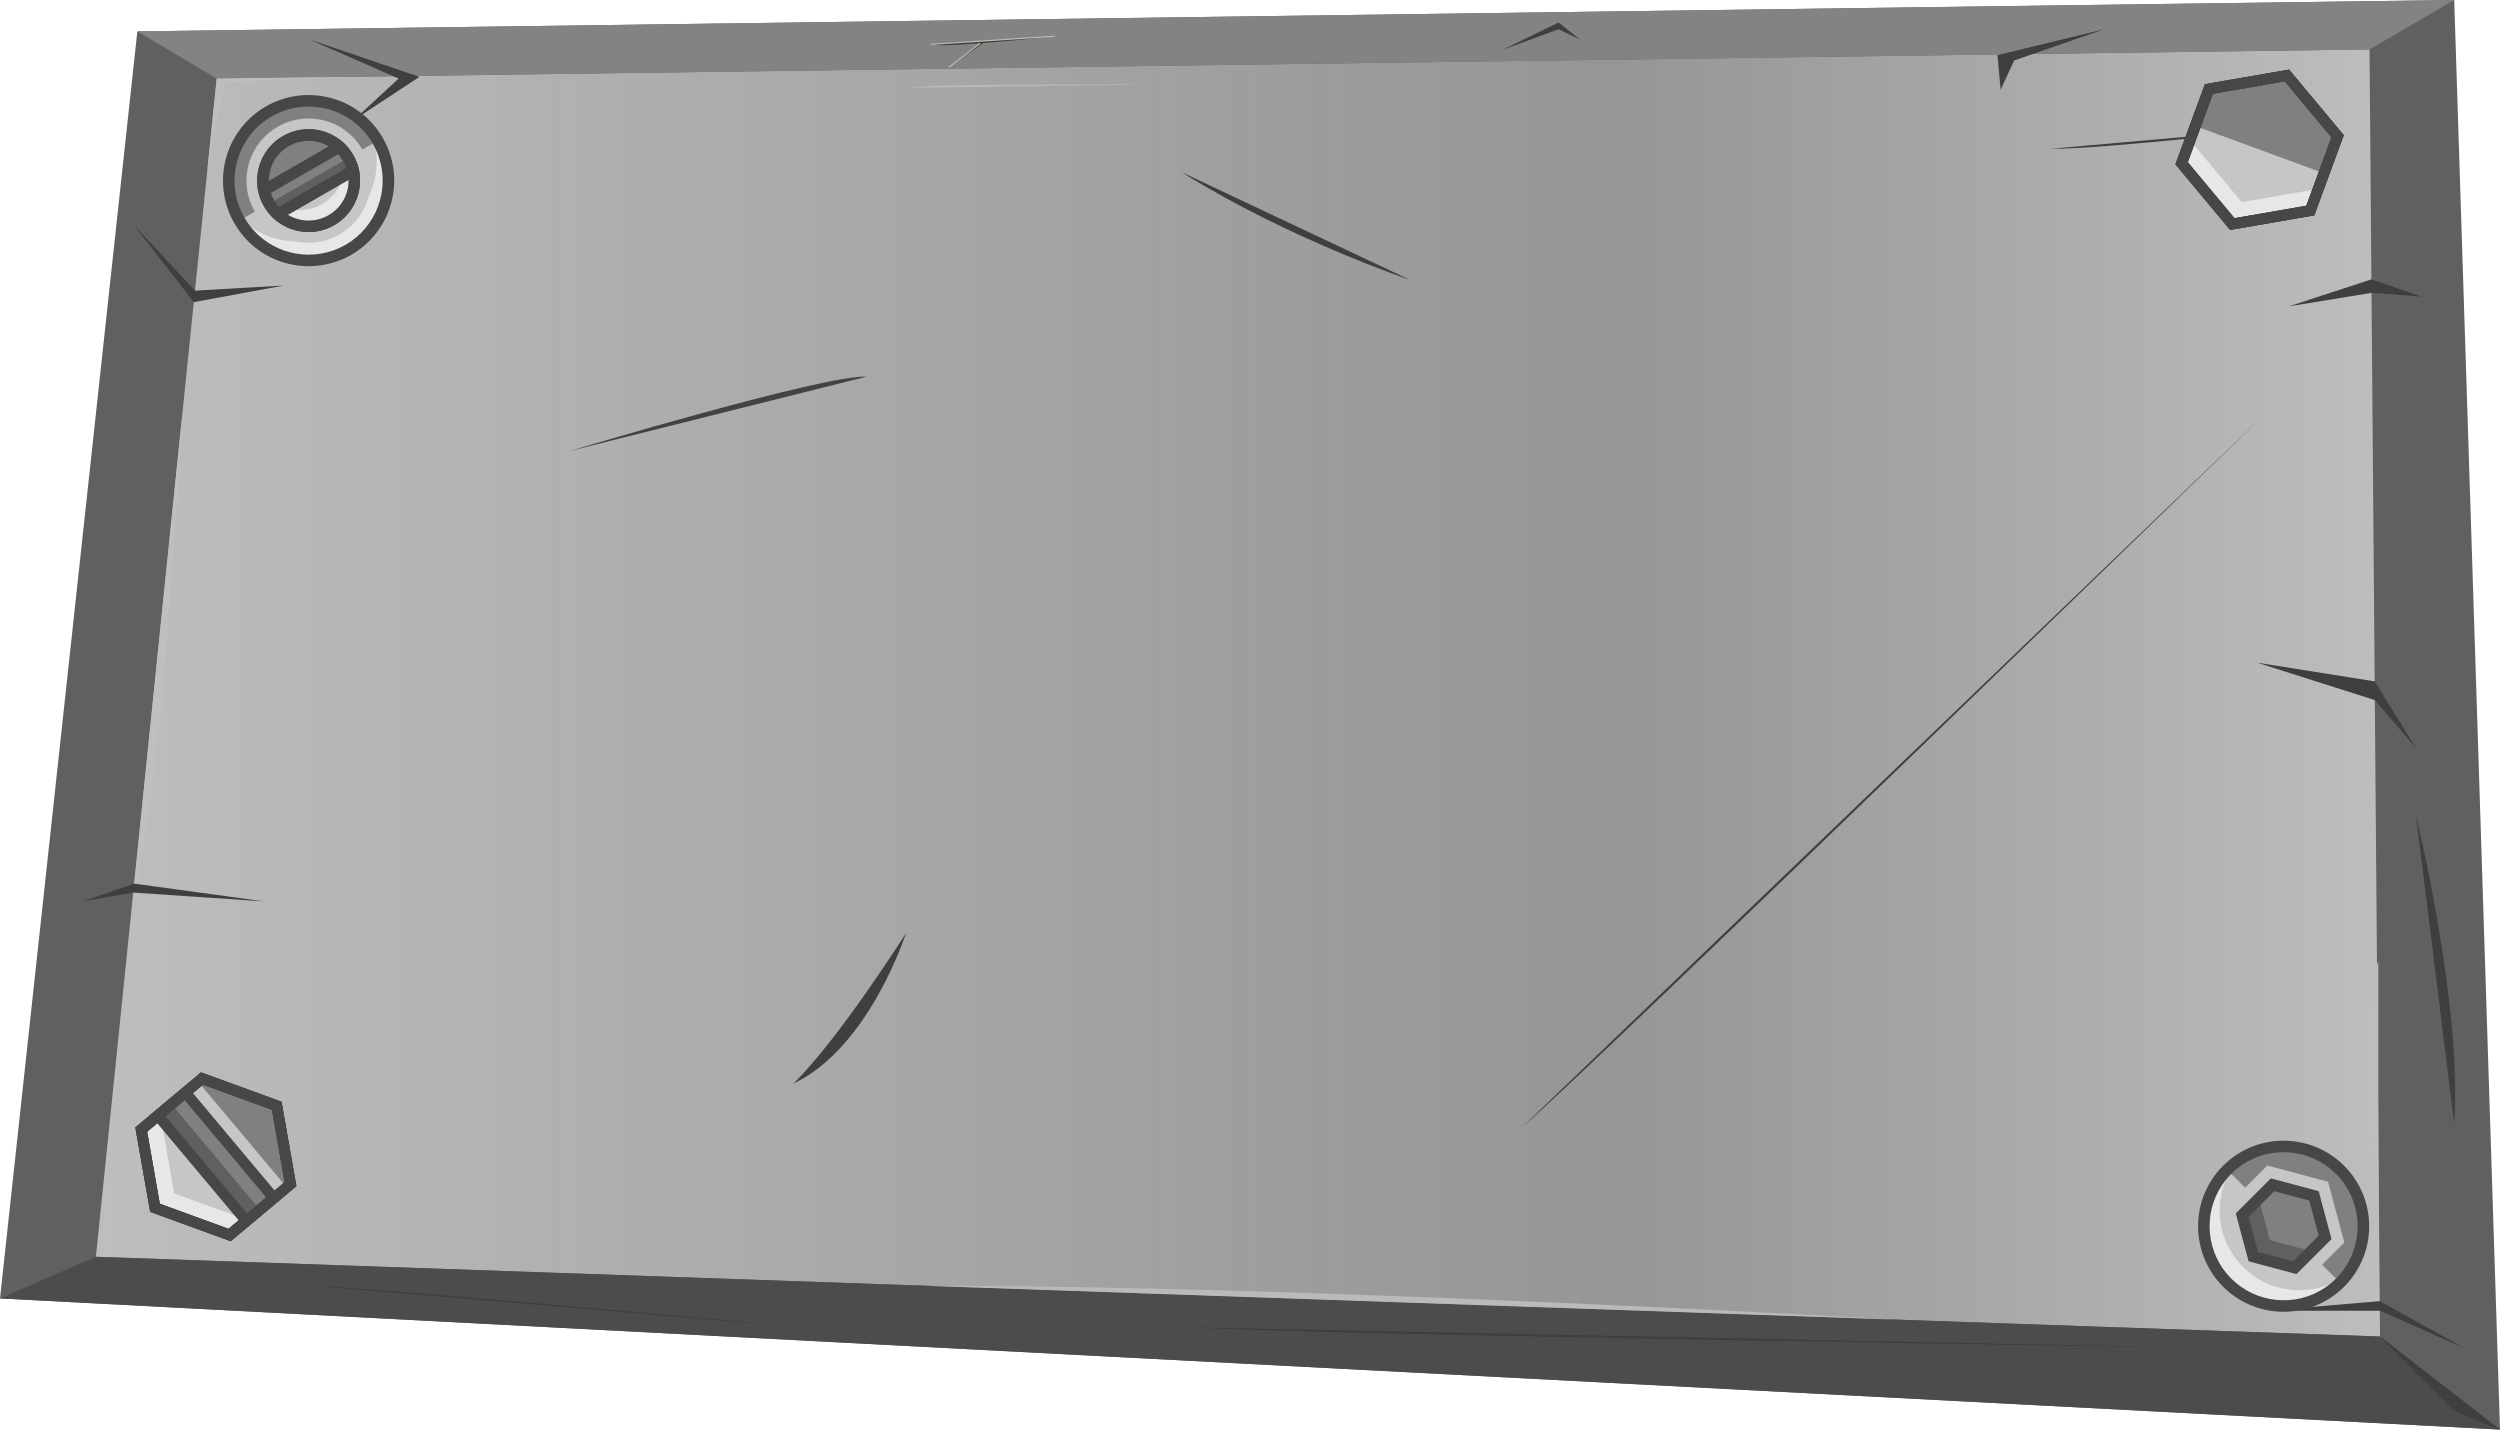 <?xml version="1.0" encoding="UTF-8" standalone="no"?>
<!-- Created with Inkscape (http://www.inkscape.org/) -->

<svg
   width="612.738mm"
   height="350.379mm"
   viewBox="0 0 612.738 350.379"
   version="1.1"
   id="svg20458"
   xml:space="preserve"
   inkscape:version="1.2.2 (732a01da63, 2022-12-09)"
   sodipodi:docname="stage.svg"
   inkscape:export-filename="panel2.svg"
   inkscape:export-xdpi="23.161549"
   inkscape:export-ydpi="23.161549"
   xmlns:inkscape="http://www.inkscape.org/namespaces/inkscape"
   xmlns:sodipodi="http://sodipodi.sourceforge.net/DTD/sodipodi-0.dtd"
   xmlns:xlink="http://www.w3.org/1999/xlink"
   xmlns="http://www.w3.org/2000/svg"
   xmlns:svg="http://www.w3.org/2000/svg"><sodipodi:namedview
     id="namedview20460"
     pagecolor="#ffffff"
     bordercolor="#000000"
     borderopacity="0.25"
     inkscape:showpageshadow="2"
     inkscape:pageopacity="0.0"
     inkscape:pagecheckerboard="0"
     inkscape:deskcolor="#d1d1d1"
     inkscape:document-units="mm"
     showgrid="false"
     inkscape:zoom="0.45254834"
     inkscape:cx="11945.685"
     inkscape:cy="-19791.256"
     inkscape:window-width="1920"
     inkscape:window-height="991"
     inkscape:window-x="-9"
     inkscape:window-y="-9"
     inkscape:window-maximized="1"
     inkscape:current-layer="layer1" /><defs
     id="defs20455"><linearGradient
       inkscape:collect="always"
       xlink:href="#panel"
       id="linearGradient92777"
       x1="-156.941"
       y1="-2453.133"
       x2="243.836"
       y2="-2453.133"
       gradientUnits="userSpaceOnUse"
       gradientTransform="matrix(1.397,0,0,1.397,1950.271,-2153.744)" /><linearGradient
       inkscape:collect="always"
       id="panel"><stop
         style="stop-color:#e5e5e5;stop-opacity:0.705;"
         offset="0"
         id="stop92765" /><stop
         style="stop-color:#cccccc;stop-opacity:0.497;"
         offset="0.664"
         id="stop92785" /><stop
         style="stop-color:#e6e6e6;stop-opacity:0.699;"
         offset="1"
         id="stop92783" /></linearGradient></defs><g
     inkscape:label="Vrstva 1"
     inkscape:groupmode="layer"
     id="layer1"
     transform="translate(-301.765,4359.584)"><g
       id="g115542"
       transform="translate(-1405.778,1390.653)"
       inkscape:export-filename=".\g115542.svg"
       inkscape:export-xdpi="4.1453247"
       inkscape:export-ydpi="4.1453247"><path
         d="m 2320.282,-5399.858 -612.739,-32.139 33.662,-310.548 567.852,-7.692 11.225,350.379"
         style="fill:#606060;fill-opacity:1;fill-rule:nonzero;stroke:none;stroke-width:0.049"
         id="path4334-6-0" /><path
         d="m 2290.872,-5422.664 -559.824,-19.539 29.616,-288.782 527.641,-7.145 2.567,315.466"
         style="fill:url(#linearGradient92777);fill-opacity:1;fill-rule:nonzero;stroke:none;stroke-width:0.049;stroke-dasharray:none"
         id="path4336-2-2" /><path
         d="m 2290.872,-5422.664 29.409,22.806 -612.739,-32.139 23.505,-10.205 559.824,19.539"
         style="fill:#4c4c4c;fill-opacity:1;fill-rule:nonzero;stroke:none;stroke-width:0.049"
         id="path4338-3-0" /><path
         d="m 2288.305,-5738.13 20.751,-12.107 -567.852,7.692 19.46,11.561 527.641,-7.145"
         style="fill:#838383;fill-opacity:1;fill-rule:nonzero;stroke:none;stroke-width:0.049"
         id="path4340-4-6" /><path
         d="m 2299.674,-5566.904 -10.107,-16.331 -28.827,-4.593 28.862,9.18 10.072,11.743"
         style="fill:#3f3f3f;fill-opacity:1;fill-rule:nonzero;stroke:none;stroke-width:0.049"
         id="path4342-7-8" /><path
         d="m 2301.073,-5677.528 -12.309,-4.238 -20.238,6.618 20.263,-3.307 12.285,0.926"
         style="fill:#3f3f3f;fill-opacity:1;fill-rule:nonzero;stroke:none;stroke-width:0.049"
         id="path4344-1-3" /><path
         d="m 1760.664,-5730.984 -2.301,22.416 4.425,-21.49 28.073,-1.335 -30.197,0.409"
         style="fill:#bebebe;fill-opacity:1;fill-rule:nonzero;stroke:none;stroke-width:0.049"
         id="path4346-08-7" /><path
         d="m 1740.204,-5531.474 12.029,-117.305 c 0,0 -5.12,96.165 -12.029,117.305"
         style="fill:#bfbfbf;fill-opacity:1;fill-rule:nonzero;stroke:none;stroke-width:0.049"
         id="path4348-8-3" /><path
         d="m 2290.459,-5514.521 v 82.023 c 0,0 -5.524,-69.679 0,-82.023"
         style="fill:#bebebe;fill-opacity:1;fill-rule:nonzero;stroke:none;stroke-width:0.049"
         id="path4350-1-3" /><path
         d="m 1740.204,-5695.258 15.128,16.257 21.805,-1.266 -22.096,4.09 -14.838,-19.08"
         style="fill:#3f3f3f;fill-opacity:1;fill-rule:nonzero;stroke:none;stroke-width:0.049"
         id="path4352-4-1" /><path
         d="m 1727.732,-5529.291 12.699,-4.371 31.971,4.371 -32.198,-2.183 -12.472,2.183"
         style="fill:#3f3f3f;fill-opacity:1;fill-rule:nonzero;stroke:none;stroke-width:0.049"
         id="path4354-4-9" /><path
         d="m 2290.872,-5422.664 18.184,18.228 11.225,4.578 z"
         style="fill:#3f3f3f;fill-opacity:1;fill-rule:nonzero;stroke:none;stroke-width:0.049"
         id="path4356-34-4" /><path
         d="m 1999.676,-5424.93 252.455,5.125 c 0,0 -231.96,-3.415 -252.455,-5.125"
         style="fill:#3f3f3f;fill-opacity:1;fill-rule:nonzero;stroke:none;stroke-width:0.049"
         id="path4358-5-0" /><path
         d="m 2080.814,-5474.156 182.136,-174.889 c 0,0 -166.435,161.606 -182.136,174.889"
         style="fill:#3f3f3f;fill-opacity:1;fill-rule:nonzero;stroke:none;stroke-width:0.049"
         id="path4358-5-0-0" /><path
         d="m 1784.613,-5435.062 119.247,10.132 c 0,0 -100.802,-9.491 -119.247,-10.132"
         style="fill:#3f3f3f;fill-opacity:1;fill-rule:nonzero;stroke:none;stroke-width:0.049"
         id="path4360-7-9" /><path
         d="m 2197.886,-5728.235 3.326,-7.19 22.131,-7.668 -26.231,6.377 0.774,8.481"
         style="fill:#3f3f3f;fill-opacity:1;fill-rule:nonzero;stroke:none;stroke-width:0.049"
         id="path4362-5-7" /><path
         d="m 1783.288,-5740.608 21.953,9.624 -10.974,10.151 16.069,-10.56 -27.048,-9.215"
         style="fill:#3f3f3f;fill-opacity:1;fill-rule:nonzero;stroke:none;stroke-width:0.049"
         id="path4364-3-0" /><path
         d="m 2210.225,-5713.786 63.218,-5.593 c 0,0 -52.052,5.908 -63.218,5.593"
         style="fill:#3f3f3f;fill-opacity:1;fill-rule:nonzero;stroke:none;stroke-width:0.049"
         id="path4366-4-1" /><path
         d="m 2311.559,-5419.806 -20.687,-9.18 h -27.674 l 27.606,-2.351 20.756,11.531"
         style="fill:#3f3f3f;fill-opacity:1;fill-rule:nonzero;stroke:none;stroke-width:0.049"
         id="path4370-0-7" /><path
         d="m 1935.571,-5435.062 236.311,8.244 c 0,0 -145.714,-8.451 -236.311,-8.244"
         style="fill:#bababa;fill-opacity:1;fill-rule:nonzero;stroke:none;stroke-width:0.049"
         id="path4374-8-0" /><path
         d="m 2309.056,-5474.888 -9.383,-75.577 c 0,0 11.393,46.543 9.383,75.577"
         style="fill:#3f3f3f;fill-opacity:1;fill-rule:nonzero;stroke:none;stroke-width:0.049"
         id="path4376-2-3" /><path
         d="m 2094.752,-5740.569 -5.209,-4.164 -13.778,6.726 13.778,-5.066 5.209,2.503"
         style="fill:#3f3f3f;fill-opacity:1;fill-rule:nonzero;stroke:none;stroke-width:0.049"
         id="path4402-2-0" /><path
         d="m 1935.6,-5739.352 30.434,-2.015 c 0,0 -26.516,2.976 -30.434,2.015"
         style="fill:#443f35;fill-opacity:1;fill-rule:nonzero;stroke:none;stroke-width:0.049"
         id="path4412-9-0" /><path
         d="m 1947.767,-5739.627 -7.648,5.894 9.254,-6.529 z"
         style="fill:#443f35;fill-opacity:1;fill-rule:nonzero;stroke:none;stroke-width:0.049"
         id="path4414-9-6" /><path
         d="m 1940.213,-5733.616 -0.182,-0.241 7.643,-5.889 0.182,0.236 -7.643,5.894"
         style="fill:#bababa;fill-opacity:1;fill-rule:nonzero;stroke:none;stroke-width:0.049"
         id="path4416-4-9" /><path
         d="m 1930.446,-5728.737 59.389,-0.769 c 0,0 -55.694,-0.256 -59.389,0.769"
         style="fill:#bababa;fill-opacity:1;fill-rule:nonzero;stroke:none;stroke-width:0.049"
         id="path4418-1-4" /><path
         d="m 1935.61,-5739.204 -0.02,-0.3 30.434,-2.016 0.02,0.301 -30.434,2.015"
         style="fill:#bababa;fill-opacity:1;fill-rule:nonzero;stroke:none;stroke-width:0.049"
         id="path4422-6-7" /><g
         id="g1170-9"
         transform="matrix(0.133,-0.133,-0.133,-0.133,2280.663,-5288.235)"><path
           d="m 660.555,657.411 c 0,-50.54 -36.04,-92.65 -83.83,-102.04 -6.52,-1.29 -13.27,-1.96 -20.17,-1.96 -6.9,0 -13.65,0.67 -20.17,1.96 -47.79,9.39 -83.83,51.5 -83.83,102.04 0,50.53 36.04,92.65 83.83,102.04 6.52,1.29 13.27,1.96 20.17,1.96 6.9,0 13.65,-0.67 20.17,-1.96 47.79,-9.39 83.83,-51.51 83.83,-102.04"
           style="fill:#827f7f;fill-opacity:1;fill-rule:nonzero;stroke:none;stroke-width:0.1"
           id="path106-2-9" /><path
           d="m 452.55,657.411 c 0,50.54 36.04,92.65 83.83,102.04 6.52,1.29 13.27,1.96 20.17,1.96 6.9,0 13.65,-0.67 20.17,-1.96 47.79,-9.39 83.83,-51.5 83.83,-102.04 0,-50.53 -36.04,-92.65 -83.83,-102.04 -6.52,-1.29 -13.27,-1.96 -20.17,-1.96 -6.9,0 -13.65,0.67 -20.17,1.96 -47.79,9.39 -83.83,51.51 -83.83,102.04"
           style="fill:#827f7f;fill-opacity:1;fill-rule:nonzero;stroke:none;stroke-width:0.1"
           id="path108-6-8" /><path
           d="m 452.55,655.571 c 0,50.54 36.04,92.65 83.83,102.04 6.52,1.29 13.27,1.96 20.17,1.96 v -208 c -6.9,0 -13.65,0.67 -20.17,1.96 -47.79,9.39 -83.83,51.51 -83.83,102.04"
           style="fill:#c6c6c7;fill-opacity:1;fill-rule:nonzero;stroke:none;stroke-width:0.1"
           id="path110-7-8" /><path
           d="m 533.466,657.411 27.97,-48.433 H 528.59 l -27.96,48.433 27.96,48.433 h 32.846 l -27.97,-48.433"
           style="fill:#605f61;fill-opacity:1;fill-rule:nonzero;stroke:none;stroke-width:0.1"
           id="path112-3-67" /><path
           d="m 588.327,602.379 h -63.545 l -31.773,55.032 31.773,55.032 h 63.545 l 31.773,-55.032 z m 9.184,125.972 h -81.914 l -40.956,-70.94 40.956,-70.939 h 81.914 l 40.958,70.939 -40.958,70.94"
           style="fill:#c6c6c7;fill-opacity:1;fill-rule:nonzero;stroke:none;stroke-width:0.1"
           id="path114-1-0" /><path
           d="m 481.6,657.413 c 0,-47.35 31.65,-87.31 74.95,-99.88 v -5.96 c -6.9,0 -13.65,0.67 -20.17,1.96 -47.79,9.39 -83.83,51.51 -83.83,102.04 0,50.54 36.04,92.65 83.83,102.04 6.52,1.29 13.27,1.96 20.17,1.96 v -2.28 c -43.3,-12.56 -74.95,-52.52 -74.95,-99.88"
           style="fill:#e8e7e6;fill-opacity:1;fill-rule:nonzero;stroke:none;stroke-width:0.1"
           id="path116-0-0" /><path
           d="m 556.555,753.911 c -6.324,0 -12.62,-0.611 -18.715,-1.817 -45.076,-8.857 -77.785,-48.676 -77.785,-94.683 0,-46.007 32.709,-85.825 77.776,-94.68 12.209,-2.416 25.249,-2.415 37.438,-0.002 45.076,8.857 77.786,48.675 77.786,94.682 0,46.007 -32.71,85.826 -77.776,94.681 -6.105,1.208 -12.401,1.819 -18.724,1.819 z m 0,-208 c -7.299,0 -14.575,0.708 -21.626,2.103 -52.073,10.231 -89.874,56.24 -89.874,109.397 0,53.157 37.801,99.166 89.884,109.4 14.083,2.786 29.139,2.788 43.241,-0.002 52.073,-10.232 89.875,-56.241 89.875,-109.398 0,-53.157 -37.802,-99.166 -89.885,-109.399 -7.041,-1.393 -14.317,-2.101 -21.615,-2.101"
           style="fill:#474748;fill-opacity:1;fill-rule:nonzero;stroke:none;stroke-width:0.1"
           id="path118-8-1" /><path
           d="m 528.592,608.978 -27.963,48.433 27.963,48.433 h 55.925 l 27.963,-48.433 -27.963,-48.433 h -55.925"
           style="fill:#827f7f;fill-opacity:1;fill-rule:nonzero;stroke:none;stroke-width:0.1"
           id="path120-5-5" /><path
           d="m 531.03,657.412 27.97,-48.43 h -30.41 l -27.96,48.43 27.96,48.43 H 559 l -27.97,-48.43"
           style="fill:#605f61;fill-opacity:1;fill-rule:nonzero;stroke:none;stroke-width:0.1"
           id="path122-0-6" /><path
           d="m 532.922,616.479 h 47.265 l 23.633,40.932 -23.633,40.933 h -47.265 l -23.632,-40.933 z m 55.925,-15 h -64.585 l -32.293,55.932 32.293,55.933 h 64.585 l 32.293,-55.933 -32.293,-55.932"
           style="fill:#474748;fill-opacity:1;fill-rule:nonzero;stroke:none;stroke-width:0.1"
           id="path124-7-9" /></g><g
         id="g1202"
         transform="matrix(0.061,-0.166,-0.166,-0.061,2246.773,-5507.953)"><path
           d="m 1229.23,323.519 -54.85,-95 h -54.85 v 190 h 54.85 l 54.85,-95"
           style="fill:#827f7f;fill-opacity:1;fill-rule:nonzero;stroke:none;stroke-width:0.1"
           id="path94-3" /><path
           d="m 1009.83,321.678 54.85,-95 h 54.85 v 190 h -54.85 l -54.85,-95"
           style="fill:#c6c6c7;fill-opacity:1;fill-rule:nonzero;stroke:none;stroke-width:0.1"
           id="path96-9" /><path
           d="m 1042.9,321.68 54.85,-95 h -33.07 l -54.85,95 54.85,95 h 33.07 l -54.85,-95"
           style="fill:#e8e7e6;fill-opacity:1;fill-rule:nonzero;stroke:none;stroke-width:0.1"
           id="path98-8" /><path
           d="m 1069.01,236.016 h 101.04 l 50.52,87.502 -50.52,87.503 h -101.04 l -50.52,-87.503 z m 109.7,-15 h -118.36 l -59.18,102.502 59.18,102.503 h 118.36 l 59.18,-102.503 -59.18,-102.502"
           style="fill:#474748;fill-opacity:1;fill-rule:nonzero;stroke:none;stroke-width:0.1"
           id="path100-0" /><path
           d="m 1069.01,236.018 h 101.04 l 50.52,87.5 -50.52,87.5 h -101.04 l -50.52,-87.5 z m 109.7,-15 h -118.36 l -59.18,102.5 59.18,102.5 h 118.36 l 59.18,-102.5 -59.18,-102.5"
           style="fill:#474748;fill-opacity:1;fill-rule:nonzero;stroke:none;stroke-width:0.1"
           id="path102-3" /><path
           d="m 1069.01,236.018 h 101.04 l 50.52,87.5 -50.52,87.5 h -101.04 l -50.52,-87.5 z m 109.7,-15 h -118.36 l -59.18,102.5 59.18,102.5 h 118.36 l 59.18,-102.5 -59.18,-102.5"
           style="fill:#474748;fill-opacity:1;fill-rule:nonzero;stroke:none;stroke-width:0.1"
           id="path104-7" /></g><g
         id="g1146"
         transform="matrix(-0.094,-0.163,-0.163,0.094,1888.155,-5645.619)"
         inkscape:export-filename="nail7.svg"
         inkscape:export-xdpi="96"
         inkscape:export-ydpi="96"><path
           d="m 660.555,323.06 c 0,-50.54 -36.04,-92.65 -83.83,-102.04 -6.52,-1.29 -13.27,-1.96 -20.17,-1.96 -6.9,0 -13.65,0.67 -20.17,1.96 -47.79,9.39 -83.83,51.5 -83.83,102.04 0,50.53 36.04,92.65 83.83,102.04 6.52,1.29 13.27,1.96 20.17,1.96 6.9,0 13.65,-0.67 20.17,-1.96 47.79,-9.39 83.83,-51.51 83.83,-102.04"
           style="fill:#827f7f;fill-opacity:1;fill-rule:nonzero;stroke:none;stroke-width:0.1"
           id="path34-1" /><path
           d="m 452.55,323.06 c 0,50.54 36.04,92.65 83.83,102.04 6.52,1.29 13.27,1.96 20.17,1.96 6.9,0 13.65,-0.67 20.17,-1.96 47.79,-9.39 83.83,-51.5 83.83,-102.04 0,-50.53 -36.04,-92.65 -83.83,-102.04 -6.52,-1.29 -13.27,-1.96 -20.17,-1.96 -6.9,0 -13.65,0.67 -20.17,1.96 -47.79,9.39 -83.83,51.51 -83.83,102.04"
           style="fill:#827f7f;fill-opacity:1;fill-rule:nonzero;stroke:none;stroke-width:0.1"
           id="path36-1" /><path
           d="m 452.55,323.06 c 0,50.54 36.04,92.65 83.83,102.04 6.52,1.29 13.27,1.96 20.17,1.96 v -208 c -6.9,0 -13.65,0.67 -20.17,1.96 -47.79,9.39 -83.83,51.51 -83.83,102.04"
           style="fill:#c6c6c7;fill-opacity:1;fill-rule:nonzero;stroke:none;stroke-width:0.1"
           id="path38-3" /><path
           d="m 481.6,323.979 c 0,-47.349 31.65,-87.31 74.95,-99.88 v -5.959 c -6.9,0 -13.65,0.67 -20.17,1.959 -47.79,9.391 -83.83,51.51 -83.83,102.041 0,50.54 36.04,92.649 83.83,102.04 6.52,1.289 13.27,1.96 20.17,1.96 v -2.281 c -43.3,-12.56 -74.95,-52.52 -74.95,-99.88"
           style="fill:#e8e7e6;fill-opacity:1;fill-rule:nonzero;stroke:none;stroke-width:0.1"
           id="path40-5" /><path
           d="m 556.555,419.559 c -6.324,0 -12.62,-0.611 -18.715,-1.817 -45.076,-8.857 -77.785,-48.676 -77.785,-94.683 0,-46.006 32.709,-85.825 77.776,-94.681 12.217,-2.415 25.239,-2.414 37.439,-0.001 45.075,8.857 77.785,48.676 77.785,94.682 0,46.007 -32.71,85.826 -77.776,94.681 -6.105,1.208 -12.401,1.819 -18.724,1.819 z m 0,-208 c -7.293,0 -14.569,0.707 -21.625,2.103 -52.074,10.232 -89.875,56.241 -89.875,109.397 0,53.157 37.801,99.166 89.884,109.4 14.083,2.787 29.139,2.789 43.241,-0.002 52.073,-10.232 89.875,-56.241 89.875,-109.398 0,-53.156 -37.802,-99.165 -89.884,-109.399 -7.048,-1.394 -14.323,-2.101 -21.616,-2.101"
           style="fill:#474748;fill-opacity:1;fill-rule:nonzero;stroke:none;stroke-width:0.1"
           id="path42-7" /><path
           d="m 575.377,264.001 c -2.22,-0.709 -4.491,-1.292 -6.804,-1.751 -3.886,-0.76 -7.908,-1.167 -12.023,-1.167 -4.105,0 -8.127,0.407 -12.013,1.167 -2.199,0.438 -4.366,0.98 -6.47,1.646 -25.204,7.867 -43.489,31.382 -43.489,59.159 0,27.777 18.285,51.302 43.489,59.179 2.104,0.657 4.271,1.209 6.47,1.636 3.886,0.76 7.908,1.167 12.013,1.167 4.115,0 8.137,-0.407 12.023,-1.167 2.313,-0.459 4.584,-1.042 6.804,-1.74 25.026,-7.971 43.155,-31.413 43.155,-59.075 0,-27.662 -18.129,-51.094 -43.155,-59.054 z m 5.751,136.178 c -2.897,0.912 -5.863,1.673 -8.883,2.272 -5.073,0.993 -10.324,1.523 -15.697,1.523 -5.359,0 -10.61,-0.53 -15.683,-1.523 -2.871,-0.558 -5.7,-1.279 -8.448,-2.136 -32.904,-10.283 -56.776,-40.997 -56.776,-77.262 -0.001,-36.264 23.872,-66.965 56.776,-77.235 2.748,-0.87 5.577,-1.578 8.448,-2.149 5.073,-0.993 10.324,-1.523 15.683,-1.523 5.373,0 10.624,0.53 15.697,1.523 3.02,0.599 5.985,1.36 8.883,2.285 32.673,10.393 56.341,40.985 56.341,77.099 0,36.115 -23.668,66.72 -56.341,77.126"
           style="fill:#c6c6c7;fill-opacity:1;fill-rule:nonzero;stroke:none;stroke-width:0.1"
           id="path44-5" /><path
           d="m 556.555,375.042 c -3.41,0 -6.801,-0.329 -10.08,-0.979 -24.284,-4.77 -41.902,-26.221 -41.902,-51.004 0,-24.783 17.618,-46.232 41.891,-51.001 6.579,-1.303 13.613,-1.301 20.17,-0.002 24.284,4.771 41.903,26.22 41.903,51.003 0,24.783 -17.619,46.234 -41.892,51.002 -3.29,0.652 -6.681,0.981 -10.09,0.981 z m 0,-118.964 c -4.386,0 -8.757,0.425 -12.993,1.263 -31.279,6.146 -53.989,33.786 -53.989,65.718 0,31.934 22.71,59.573 54,65.721 8.45,1.674 17.503,1.676 25.974,-0.002 31.279,-6.146 53.99,-33.785 53.99,-65.719 0,-31.932 -22.711,-59.572 -54,-65.72 -4.226,-0.836 -8.597,-1.261 -12.982,-1.261"
           style="fill:#474748;fill-opacity:1;fill-rule:nonzero;stroke:none;stroke-width:0.1"
           id="path46-5" /><path
           d="m 563.12,266.275 c 1.82,-0.58 3.69,-1.06 5.59,-1.45 -0.21,-0.05 -0.41,-0.09 -0.62,-0.13 -3.73,-0.73 -7.59,-1.12 -11.54,-1.12 -3.94,0 -7.8,0.39 -11.53,1.12 -2.11,0.42 -4.19,0.94 -6.21,1.58 -24.19,7.55 -41.74,30.12 -41.74,56.78 0,26.66 17.55,49.24 41.74,56.8 2.02,0.63 4.1,1.16 6.21,1.57 3.73,0.73 7.59,1.12 11.53,1.12 3.95,0 7.81,-0.39 11.54,-1.12 0.21,-0.04 0.41,-0.08 0.62,-0.13 -1.9,-0.38 -3.77,-0.87 -5.59,-1.44 -24.19,-7.56 -41.74,-30.14 -41.74,-56.8 0,-26.66 17.55,-49.23 41.74,-56.78"
           style="fill:#e8e7e6;fill-opacity:1;fill-rule:nonzero;stroke:none;stroke-width:0.1"
           id="path48-3" /><path
           d="m 556.71,382.545 v -118.97 h -0.16 c -3.94,0 -7.8,0.39 -11.53,1.12 -2.11,0.42 -4.19,0.94 -6.21,1.58 v 113.58 c 2.02,0.63 4.1,1.16 6.21,1.57 3.73,0.73 7.59,1.12 11.53,1.12 h 0.16"
           style="fill:#605f61;fill-opacity:1;fill-rule:nonzero;stroke:none;stroke-width:0.1"
           id="path50-6" /><path
           d="m 546.31,272.086 c 0.058,-0.012 0.116,-0.024 0.174,-0.036 6.612,-1.293 13.519,-1.294 20.166,0.005 0.157,0.031 0.313,0.064 0.47,0.096 v 101.818 c -0.163,0.034 -0.327,0.068 -0.49,0.1 -6.607,1.292 -13.509,1.298 -20.171,-0.004 -0.049,-0.01 -0.099,-0.02 -0.149,-0.029 z m 10.24,-16.011 c -4.333,0 -8.696,0.424 -12.969,1.26 -2.473,0.491 -4.831,1.092 -7.035,1.79 l -5.236,1.658 v 124.59 l 5.268,1.642 c 2.315,0.722 4.673,1.319 7.011,1.773 8.536,1.67 17.4,1.669 25.94,-0.002 2.479,-0.491 4.942,-1.121 7.341,-1.876 l 5.25,-1.651 v -124.364 l -5.22,-1.666 c -2.381,-0.76 -4.855,-1.395 -7.351,-1.89 -4.293,-0.84 -8.66,-1.264 -12.999,-1.264"
           style="fill:#474748;fill-opacity:1;fill-rule:nonzero;stroke:none;stroke-width:0.1"
           id="path52-1" /><path
           d="m 556.55,375.045 c -3.368,0 -6.763,-0.329 -10.091,-0.98 -1.806,-0.351 -3.626,-0.812 -5.417,-1.37 -21.813,-6.817 -36.472,-26.766 -36.472,-49.64 0,-22.871 14.658,-42.811 36.474,-49.621 1.71,-0.541 3.53,-1.004 5.44,-1.384 6.612,-1.293 13.519,-1.294 20.166,0.005 1.925,0.382 3.846,0.876 5.69,1.465 21.655,6.888 36.2,26.794 36.2,49.535 0,22.744 -14.546,42.659 -36.196,49.554 -1.856,0.584 -3.787,1.077 -5.714,1.46 -3.307,0.647 -6.705,0.976 -10.08,0.976 z m 0,-118.97 c -4.333,0 -8.696,0.424 -12.969,1.26 -2.473,0.491 -4.831,1.092 -7.035,1.79 -28.086,8.765 -46.976,34.461 -46.976,63.93 0,29.47 18.889,55.173 47.003,63.958 2.32,0.724 4.678,1.321 7.016,1.775 8.536,1.67 17.4,1.669 25.94,-0.002 2.479,-0.491 4.942,-1.121 7.341,-1.876 27.925,-8.894 46.67,-34.552 46.67,-63.855 0,-29.302 -18.746,-54.953 -46.646,-63.828 -2.375,-0.758 -4.848,-1.393 -7.345,-1.888 -4.293,-0.84 -8.66,-1.264 -12.999,-1.264"
           style="fill:#474748;fill-opacity:1;fill-rule:nonzero;stroke:none;stroke-width:0.1"
           id="path54-8" /></g><g
         id="g1182"
         transform="matrix(0.136,-0.114,-0.114,-0.136,1720.97,-5281.391)"><path
           d="m 951.06,657.41 -54.85,-95 h -54.85 v 190 h 54.85 l 54.85,-95"
           style="fill:#827f7f;fill-opacity:1;fill-rule:nonzero;stroke:none;stroke-width:0.1"
           id="path74-9" /><path
           d="m 731.66,655.57 54.85,-95 h 54.85 v 190 h -54.85 l -54.85,-95"
           style="fill:#c6c6c7;fill-opacity:1;fill-rule:nonzero;stroke:none;stroke-width:0.1"
           id="path76-8" /><path
           d="m 764.73,655.572 54.85,-95 h -33.07 l -54.85,95 54.85,95 h 33.07 l -54.85,-95"
           style="fill:#e8e7e6;fill-opacity:1;fill-rule:nonzero;stroke:none;stroke-width:0.1"
           id="path78-9" /><path
           d="m 790.84,569.908 h 101.039 l 50.52,87.502 -50.52,87.502 H 790.84 l -50.519,-87.502 z m 109.7,-15 H 782.18 l -59.18,102.502 59.18,102.502 h 118.36 l 59.179,-102.502 -59.179,-102.502"
           style="fill:#474748;fill-opacity:1;fill-rule:nonzero;stroke:none;stroke-width:0.1"
           id="path80-5" /><path
           d="m 790.84,569.91 h 101.039 l 50.521,87.5 -50.521,87.5 H 790.84 l -50.52,-87.5 z m 109.7,-15 H 782.18 l -59.18,102.5 59.18,102.5 h 118.36 l 59.18,-102.5 -59.18,-102.5"
           style="fill:#474748;fill-opacity:1;fill-rule:nonzero;stroke:none;stroke-width:0.1"
           id="path82-7" /><path
           d="m 866.09,752.41 v -190 h -24.73 v 190 h 24.73"
           style="fill:#827f7f;fill-opacity:1;fill-rule:nonzero;stroke:none;stroke-width:0.1"
           id="path84-9" /><path
           d="m 841.36,752.41 v -190 h -24.73 v 190 h 24.73"
           style="fill:#605f61;fill-opacity:1;fill-rule:nonzero;stroke:none;stroke-width:0.1"
           id="path86-5" /><path
           d="M 889.252,560.572 H 866.09 v 191.838 h 23.162 v -191.838"
           style="fill:#c6c6c7;fill-opacity:1;fill-rule:nonzero;stroke:none;stroke-width:0.1"
           id="path88-8" /><path
           d="m 790.84,569.91 h 101.039 l 50.521,87.5 -50.521,87.5 H 790.84 l -50.52,-87.5 z m 109.7,-15 H 782.18 l -59.18,102.5 59.18,102.5 h 118.36 l 59.18,-102.5 -59.18,-102.5"
           style="fill:#474748;fill-opacity:1;fill-rule:nonzero;stroke:none;stroke-width:0.1"
           id="path90-7" /><path
           d="m 824.13,569.91 h 34.46 v 175 h -34.46 z m 49.46,-15 h -64.46 v 205 h 64.46 v -205"
           style="fill:#474748;fill-opacity:1;fill-rule:nonzero;stroke:none;stroke-width:0.1"
           id="path92-7" /></g><path
         d="m 1997.07,-5708.08 56.12,26.478 c 0,0 -29.923,-10.075 -56.12,-26.478"
         style="fill:#3f3f3f;fill-opacity:1;fill-rule:nonzero;stroke:none;stroke-width:0.138"
         id="path3910-3" /><path
         d="m 1929.612,-5521.561 c 0,0 -9.018,28.146 -27.6,36.894 11.204,-10.938 27.6,-36.894 27.6,-36.894"
         style="fill:#3f3f3f;fill-opacity:1;fill-rule:nonzero;stroke:none;stroke-width:0.09"
         id="path3908-71" /><path
         d="m 1919.937,-5657.915 -73.018,18.287 c 0,0 63.1,-18.93 73.018,-18.287"
         style="fill:#434343;fill-opacity:1;fill-rule:nonzero;stroke:none;stroke-width:0.17"
         id="path4444-6" /></g></g></svg>
